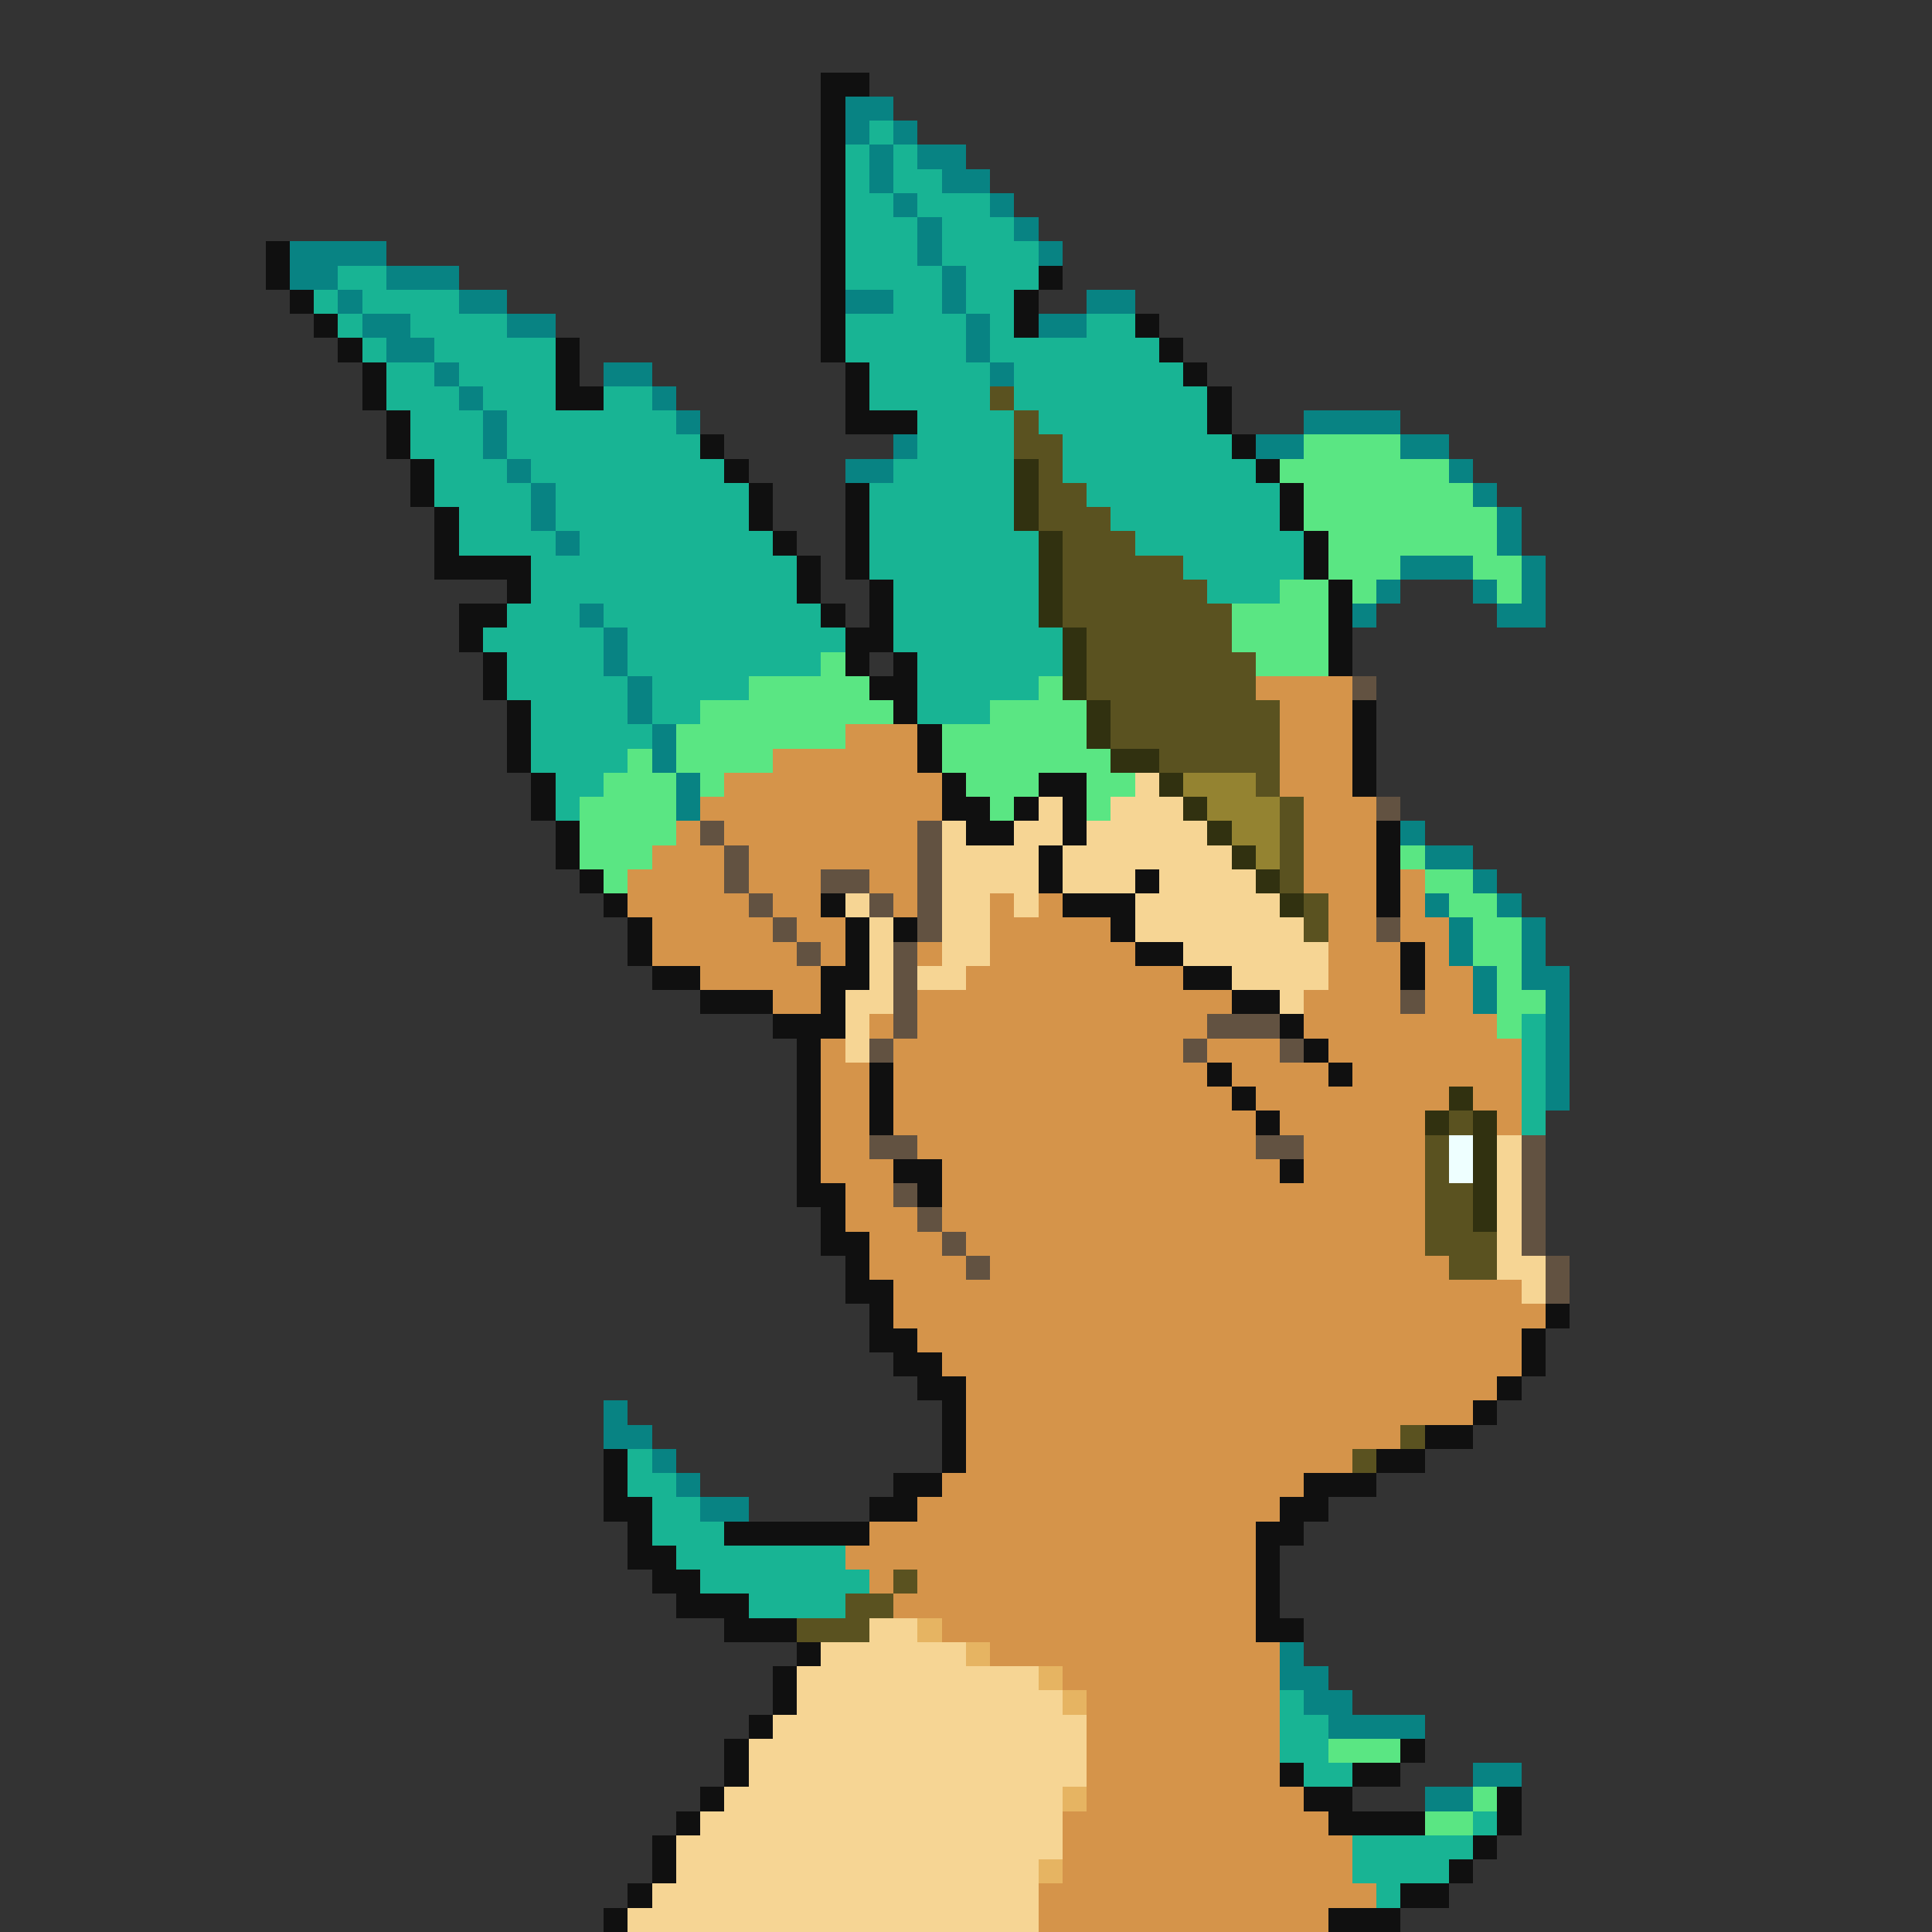 <svg xmlns="http://www.w3.org/2000/svg" viewBox="0 -0.5 80 80" shape-rendering="crispEdges">
<rect x="0" y="-0.5" width="80" height="80" fill="#333333" stroke="none"/>
<path stroke="#101010" d="M34 3h2M34 4h1M34 5h1M34 6h1M34 7h1M34 8h1M34 9h1M11 10h1M34 10h1M11 11h1M34 11h1M43 11h1M12 12h1M34 12h1M42 12h1M13 13h1M34 13h1M42 13h1M47 13h1M14 14h1M23 14h1M34 14h1M48 14h1M15 15h1M23 15h1M35 15h1M49 15h1M15 16h1M23 16h2M35 16h1M50 16h1M16 17h1M35 17h3M50 17h1M16 18h1M29 18h1M51 18h1M17 19h1M30 19h1M52 19h1M17 20h1M31 20h1M35 20h1M53 20h1M18 21h1M31 21h1M35 21h1M53 21h1M18 22h1M32 22h1M35 22h1M54 22h1M18 23h4M33 23h1M35 23h1M54 23h1M21 24h1M33 24h1M36 24h1M55 24h1M19 25h2M34 25h1M36 25h1M55 25h1M19 26h1M35 26h2M55 26h1M20 27h1M35 27h1M37 27h1M55 27h1M20 28h1M36 28h2M21 29h1M37 29h1M56 29h1M21 30h1M38 30h1M56 30h1M21 31h1M38 31h1M56 31h1M22 32h1M39 32h1M43 32h2M56 32h1M22 33h1M39 33h2M42 33h1M44 33h1M23 34h1M40 34h2M44 34h1M57 34h1M23 35h1M43 35h1M57 35h1M24 36h1M43 36h1M47 36h1M57 36h1M25 37h1M34 37h1M44 37h3M57 37h1M26 38h1M35 38h1M37 38h1M46 38h1M26 39h1M35 39h1M47 39h2M58 39h1M27 40h2M34 40h2M49 40h2M58 40h1M29 41h3M34 41h1M51 41h2M32 42h3M53 42h1M33 43h1M54 43h1M33 44h1M36 44h1M50 44h1M55 44h1M33 45h1M36 45h1M51 45h1M33 46h1M36 46h1M52 46h1M33 47h1M33 48h1M37 48h2M53 48h1M33 49h2M38 49h1M34 50h1M34 51h2M35 52h1M35 53h2M36 54h1M64 54h1M36 55h2M63 55h1M37 56h2M63 56h1M38 57h2M62 57h1M39 58h1M61 58h1M39 59h1M59 59h2M25 60h1M39 60h1M57 60h2M25 61h1M37 61h2M54 61h3M25 62h2M36 62h2M53 62h2M26 63h1M30 63h6M52 63h2M26 64h2M52 64h1M27 65h2M52 65h1M28 66h3M52 66h1M30 67h3M52 67h2M33 68h1M32 69h1M32 70h1M31 71h1M30 72h1M58 72h1M30 73h1M53 73h1M56 73h2M29 74h1M54 74h2M62 74h1M28 75h1M55 75h4M62 75h1M27 76h1M61 76h1M27 77h1M60 77h1M26 78h1M58 78h2M25 79h1M55 79h3" />
<path stroke="#088383" d="M35 4h2M35 5h1M37 5h1M36 6h1M38 6h2M36 7h1M39 7h2M37 8h1M41 8h1M38 9h1M42 9h1M12 10h4M38 10h1M43 10h1M12 11h2M16 11h3M39 11h1M14 12h1M19 12h2M35 12h2M39 12h1M45 12h2M15 13h2M21 13h2M40 13h1M43 13h2M16 14h2M40 14h1M18 15h1M25 15h2M41 15h1M19 16h1M27 16h1M20 17h1M28 17h1M54 17h4M20 18h1M37 18h1M52 18h2M58 18h2M21 19h1M35 19h2M60 19h1M22 20h1M61 20h1M22 21h1M62 21h1M23 22h1M62 22h1M58 23h3M63 23h1M57 24h1M61 24h1M63 24h1M24 25h1M56 25h1M62 25h2M25 26h1M25 27h1M26 28h1M26 29h1M27 30h1M27 31h1M28 32h1M28 33h1M58 34h1M59 35h2M61 36h1M59 37h1M62 37h1M60 38h1M63 38h1M60 39h1M63 39h1M61 40h1M63 40h2M61 41h1M64 41h1M64 42h1M64 43h1M64 44h1M64 45h1M25 58h1M25 59h2M27 60h1M28 61h1M29 62h2M53 68h1M53 69h2M54 70h2M55 71h4M61 73h2M59 74h2" />
<path stroke="#18b494" d="M36 5h1M35 6h1M37 6h1M35 7h1M37 7h2M35 8h2M38 8h3M35 9h3M39 9h3M35 10h3M39 10h4M14 11h2M35 11h4M40 11h3M13 12h1M15 12h4M37 12h2M40 12h2M14 13h1M17 13h4M35 13h5M41 13h1M45 13h2M15 14h1M18 14h5M35 14h5M41 14h7M16 15h2M19 15h4M36 15h5M42 15h7M16 16h3M20 16h3M25 16h2M36 16h5M42 16h8M17 17h3M21 17h7M38 17h4M43 17h7M17 18h3M21 18h8M38 18h4M44 18h7M18 19h3M22 19h8M37 19h5M44 19h8M18 20h4M23 20h8M36 20h6M45 20h8M19 21h3M23 21h8M36 21h6M46 21h7M19 22h4M24 22h8M36 22h7M47 22h7M22 23h11M36 23h7M49 23h5M22 24h11M37 24h6M50 24h3M21 25h3M25 25h9M37 25h6M20 26h5M26 26h9M37 26h7M21 27h4M26 27h8M38 27h6M21 28h5M27 28h4M38 28h5M22 29h4M27 29h2M38 29h3M22 30h5M22 31h4M23 32h2M23 33h1M63 42h1M63 43h1M63 44h1M63 45h1M63 46h1M26 60h1M26 61h2M27 62h2M27 63h3M28 64h7M29 65h7M31 66h4M53 70h1M53 71h2M53 72h2M54 73h2M61 75h1M56 76h5M56 77h4M57 78h1" />
<path stroke="#5a5220" d="M41 16h1M42 17h1M42 18h2M43 19h1M43 20h2M43 21h3M44 22h3M44 23h5M44 24h6M44 25h7M45 26h6M45 27h7M45 28h7M46 29h7M46 30h7M48 31h5M52 32h1M53 33h1M53 34h1M53 35h1M53 36h1M54 37h1M54 38h1M60 46h1M59 47h1M59 48h1M59 49h2M59 50h2M59 51h3M60 52h2M58 59h1M56 60h1M37 65h1M35 66h2M33 67h3" />
<path stroke="#5ae683" d="M54 18h4M53 19h7M54 20h7M54 21h8M55 22h7M55 23h3M61 23h2M53 24h2M56 24h1M62 24h1M51 25h4M51 26h4M34 27h1M52 27h3M31 28h5M43 28h1M29 29h8M41 29h4M28 30h7M39 30h6M26 31h1M28 31h4M39 31h7M25 32h3M29 32h1M40 32h3M45 32h2M24 33h4M41 33h1M45 33h1M24 34h4M24 35h3M58 35h1M25 36h1M59 36h2M60 37h2M61 38h2M61 39h2M62 40h1M62 41h2M62 42h1M55 72h3M61 74h1M59 75h2" />
<path stroke="#313110" d="M42 19h1M42 20h1M42 21h1M43 22h1M43 23h1M43 24h1M43 25h1M44 26h1M44 27h1M44 28h1M45 29h1M45 30h1M46 31h2M48 32h1M49 33h1M50 34h1M51 35h1M52 36h1M53 37h1M60 45h1M59 46h1M61 46h1M61 47h1M61 48h1M61 49h1M61 50h1" />
<path stroke="#d5944a" d="M52 28h4M53 29h3M35 30h3M53 30h3M32 31h6M53 31h3M30 32h9M53 32h3M29 33h10M54 33h3M28 34h1M30 34h8M54 34h3M27 35h3M31 35h7M54 35h3M26 36h4M31 36h3M36 36h2M54 36h3M58 36h1M26 37h5M32 37h2M37 37h1M41 37h1M43 37h1M55 37h2M58 37h1M27 38h5M33 38h2M41 38h5M55 38h2M58 38h2M27 39h6M34 39h1M38 39h1M41 39h6M55 39h3M59 39h1M29 40h5M40 40h9M55 40h3M59 40h2M32 41h2M38 41h13M54 41h4M59 41h2M36 42h1M38 42h12M54 42h8M34 43h1M37 43h12M50 43h3M55 43h8M34 44h2M37 44h13M51 44h4M56 44h7M34 45h2M37 45h14M52 45h8M61 45h2M34 46h2M37 46h15M53 46h6M62 46h1M34 47h2M38 47h14M54 47h5M34 48h3M39 48h14M54 48h5M35 49h2M39 49h20M35 50h3M39 50h20M36 51h3M40 51h19M36 52h4M41 52h19M37 53h26M37 54h27M38 55h25M39 56h24M40 57h22M40 58h21M40 59h18M40 60h16M39 61h15M38 62h15M36 63h16M35 64h17M36 65h1M38 65h14M37 66h15M39 67h13M41 68h12M44 69h9M45 70h8M45 71h8M45 72h8M45 73h8M45 74h9M44 75h11M44 76h12M44 77h12M43 78h14M43 79h12" />
<path stroke="#625241" d="M56 28h1M57 33h1M29 34h1M38 34h1M30 35h1M38 35h1M30 36h1M34 36h2M38 36h1M31 37h1M36 37h1M38 37h1M32 38h1M38 38h1M57 38h1M33 39h1M37 39h1M37 40h1M37 41h1M58 41h1M37 42h1M50 42h3M36 43h1M49 43h1M53 43h1M36 47h2M52 47h2M63 47h1M63 48h1M37 49h1M63 49h1M38 50h1M63 50h1M39 51h1M63 51h1M40 52h1M64 52h1M64 53h1" />
<path stroke="#f6d594" d="M47 32h1M43 33h1M46 33h3M39 34h1M42 34h2M45 34h5M39 35h4M44 35h7M39 36h4M44 36h3M48 36h4M35 37h1M39 37h2M42 37h1M47 37h6M36 38h1M39 38h2M47 38h7M36 39h1M39 39h2M49 39h6M36 40h1M38 40h2M51 40h4M35 41h2M53 41h1M35 42h1M35 43h1M62 47h1M62 48h1M62 49h1M62 50h1M62 51h1M62 52h2M63 53h1M36 67h2M34 68h6M33 69h10M33 70h11M32 71h13M31 72h14M31 73h14M30 74h14M29 75h15M28 76h16M28 77h15M27 78h16M26 79h17" />
<path stroke="#948331" d="M49 32h3M50 33h3M51 34h2M52 35h1" />
<path stroke="#eeffff" d="M60 47h1M60 48h1" />
<path stroke="#e6b462" d="M38 67h1M40 68h1M43 69h1M44 70h1M44 74h1M43 77h1" />
</svg>
